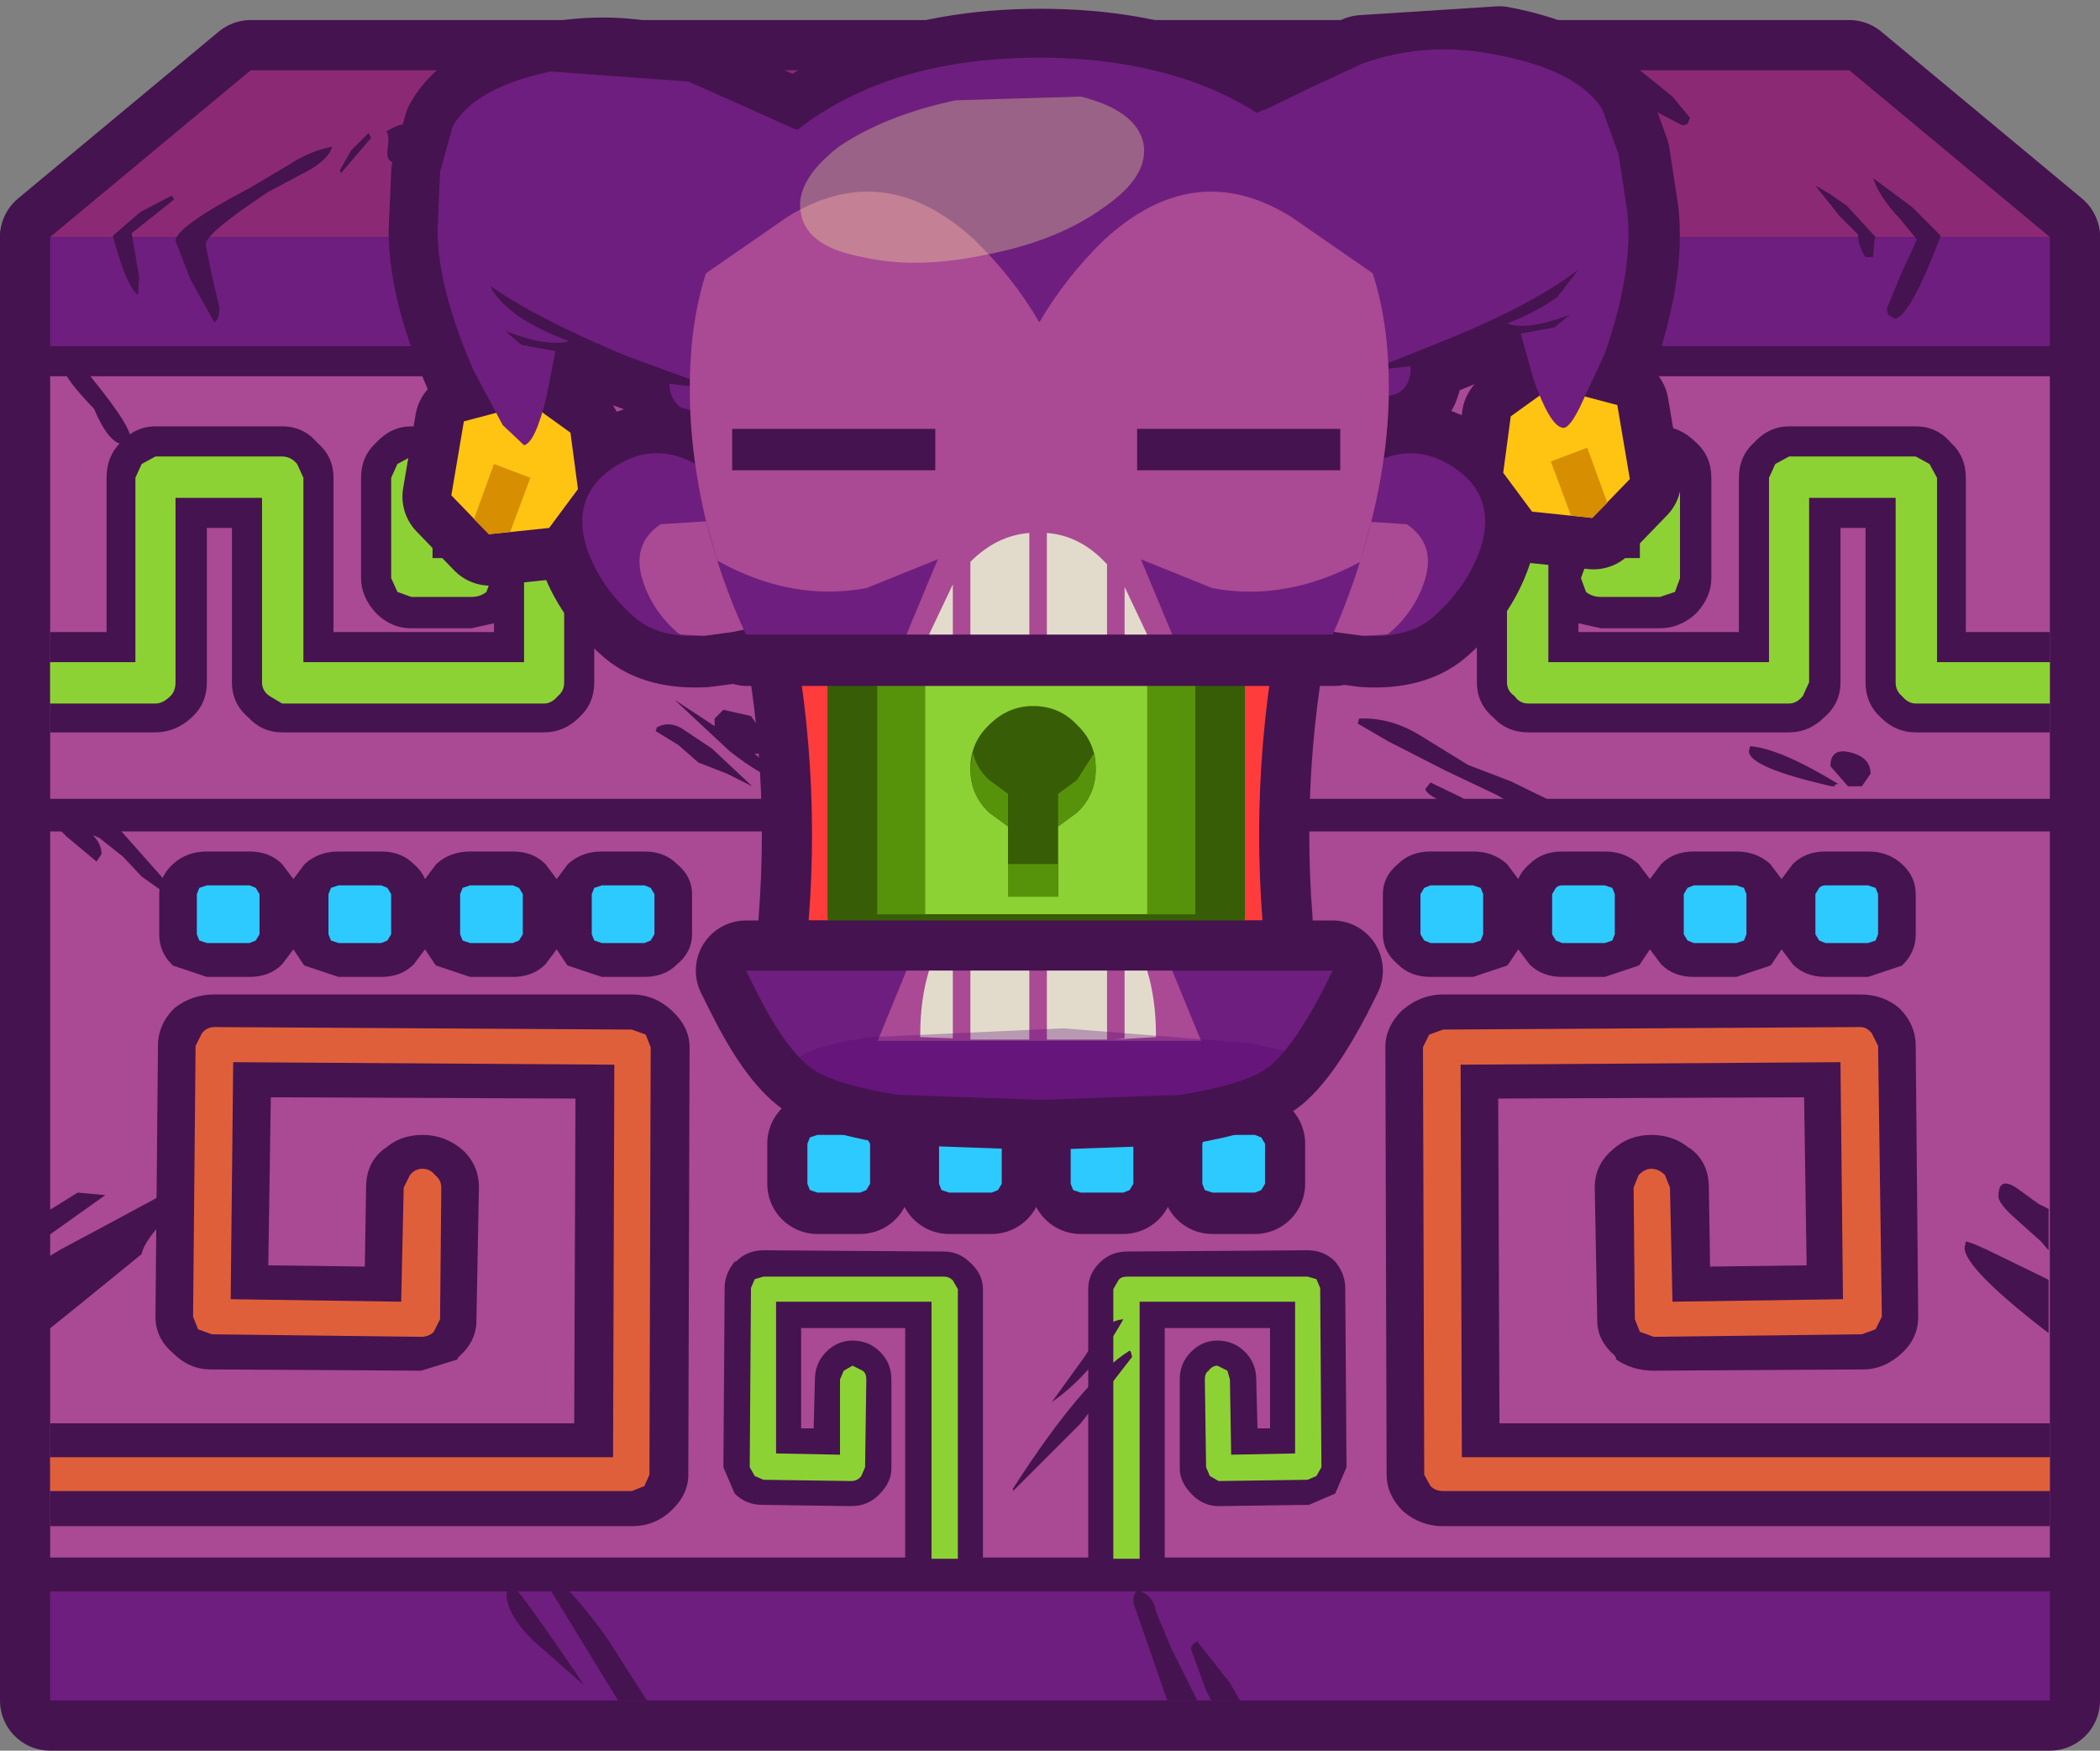 <?xml version="1.0" encoding="UTF-8" standalone="no"?>
<svg xmlns:xlink="http://www.w3.org/1999/xlink" height="69.8px" width="83.75px" xmlns="http://www.w3.org/2000/svg">
  <rect width="100%" height="100%" fill="#808080" stroke="none"/>
  <g transform="matrix(1.0, 0.0, 0.0, 1.0, 41.85, 34.65)">
    <path d="M-31.85 -31.85 L31.9 -31.85 39.9 -25.2 -39.85 -25.2 -31.85 -31.85" fill="#5e7e34" fill-rule="evenodd" stroke="none"/>
    <path d="M-31.85 -31.85 L31.9 -31.85 39.9 -25.2 -39.85 -25.2 -31.85 -31.85 Z" fill="none" stroke="#45134f" stroke-linecap="round" stroke-linejoin="round" stroke-width="4.0"/>
    <path d="M-39.85 33.15 L-39.85 -25.15 39.9 -25.15 39.9 33.15 -39.85 33.15" fill="#45134f" fill-rule="evenodd" stroke="none"/>
    <path d="M-39.85 33.15 L-39.85 -25.15 39.9 -25.15 39.9 33.15 -39.85 33.15 Z" fill="none" stroke="#45134f" stroke-linecap="round" stroke-linejoin="round" stroke-width="4.0"/>
    <path d="M-31.85 -31.85 L31.9 -31.85 39.9 -25.2 -39.85 -25.2 -31.85 -31.85" fill="#8c2975" fill-rule="evenodd" stroke="none"/>
    <path d="M39.9 27.45 L-39.85 27.45 -39.85 -1.5 39.9 -1.5 39.9 27.45" fill="#aa4994" fill-rule="evenodd" stroke="none"/>
    <path d="M-39.85 28.8 L39.9 28.8 39.9 33.15 -39.85 33.15 -39.85 28.8" fill="#6e1e7e" fill-rule="evenodd" stroke="none"/>
    <path d="M-39.85 -19.65 L39.9 -19.65 39.9 -2.8 -39.85 -2.8 -39.85 -19.65" fill="#aa4994" fill-rule="evenodd" stroke="none"/>
    <path d="M-39.85 -25.2 L39.9 -25.2 39.9 -20.85 -39.85 -20.85 -39.85 -25.2" fill="#6e1e7e" fill-rule="evenodd" stroke="none"/>
    <path d="M1.55 16.75 Q1.55 16.15 2.0 15.7 2.45 15.25 3.1 15.25 L10.3 15.2 Q10.95 15.2 11.4 15.65 11.8 16.15 11.8 16.7 L11.85 23.85 11.4 24.9 10.35 25.35 6.75 25.4 Q6.15 25.4 5.7 24.95 5.2 24.45 5.2 23.9 L5.2 20.35 Q5.2 19.7 5.65 19.25 6.1 18.8 6.7 18.8 7.35 18.8 7.8 19.25 8.25 19.7 8.25 20.35 L8.3 22.3 8.8 22.3 8.8 18.3 4.6 18.3 4.6 27.5 1.55 27.5 1.55 16.75" fill="#45134f" fill-rule="evenodd" stroke="none"/>
    <path d="M-2.65 16.75 L-2.65 27.5 -5.75 27.5 -5.75 18.3 -9.9 18.3 -9.9 22.3 -9.4 22.3 -9.35 20.35 Q-9.35 19.7 -8.9 19.25 -8.45 18.8 -7.85 18.8 -7.2 18.8 -6.75 19.25 -6.3 19.7 -6.3 20.35 L-6.3 23.9 Q-6.3 24.45 -6.8 24.95 -7.25 25.4 -7.9 25.4 L-11.45 25.35 Q-12.1 25.35 -12.55 24.9 L-13.0 23.85 -12.95 16.7 Q-12.95 16.15 -12.55 15.65 L-12.5 15.65 Q-12.05 15.2 -11.4 15.2 L-4.2 15.25 Q-3.6 15.25 -3.15 15.7 -2.65 16.15 -2.65 16.75" fill="#45134f" fill-rule="evenodd" stroke="none"/>
    <path d="M2.55 16.75 L2.75 16.4 Q2.85 16.25 3.1 16.25 L10.3 16.25 10.65 16.35 10.8 16.7 10.85 23.85 10.65 24.2 10.3 24.35 6.75 24.4 6.4 24.2 6.25 23.85 6.2 20.35 Q6.2 20.1 6.35 20.0 6.5 19.8 6.7 19.8 L7.1 20.0 7.2 20.35 7.25 23.35 9.8 23.3 9.8 17.25 3.6 17.25 3.6 27.5 2.55 27.5 2.55 16.75" fill="#8dd234" fill-rule="evenodd" stroke="none"/>
    <path d="M-3.65 16.75 L-3.65 27.5 -4.7 27.5 -4.7 17.25 -10.9 17.25 -10.9 23.3 -8.35 23.35 -8.35 20.35 -8.2 20.0 -7.85 19.8 -7.45 20.0 Q-7.3 20.1 -7.3 20.35 L-7.35 23.85 -7.5 24.2 Q-7.65 24.4 -7.9 24.4 L-11.4 24.35 -11.75 24.2 -11.95 23.85 -11.9 16.7 -11.75 16.35 -11.4 16.25 -4.2 16.25 Q-4.0 16.25 -3.85 16.4 L-3.65 16.75" fill="#8dd234" fill-rule="evenodd" stroke="none"/>
    <path d="M-16.65 26.2 L-39.85 26.2 -39.85 22.1 -18.95 22.1 -18.9 9.15 -31.05 9.1 -31.15 15.8 -27.3 15.85 -27.25 12.7 Q-27.25 11.65 -26.45 11.1 L-26.5 11.15 Q-25.9 10.6 -25.0 10.6 -24.1 10.6 -23.4 11.2 -22.75 11.8 -22.75 12.7 L-22.85 18.0 Q-22.85 18.8 -23.5 19.4 L-23.6 19.5 -23.6 19.55 -25.05 20.0 -33.45 19.95 Q-34.3 19.95 -34.95 19.3 -35.65 18.7 -35.65 17.85 L-35.55 7.05 Q-35.55 6.2 -34.9 5.55 -34.2 5.0 -33.3 5.0 L-16.65 5.0 Q-15.75 5.0 -15.05 5.65 -14.35 6.3 -14.35 7.1 L-14.4 24.15 Q-14.4 24.95 -15.1 25.6 -15.75 26.2 -16.65 26.2" fill="#45134f" fill-rule="evenodd" stroke="none"/>
    <path d="M21.1 -13.6 L21.1 -13.45 21.9 -13.6 21.1 -13.6 M34.55 -5.45 Q33.75 -5.45 33.15 -6.05 32.55 -6.6 32.55 -7.45 L32.55 -13.6 31.55 -13.6 31.55 -7.45 Q31.55 -6.6 30.9 -6.05 30.3 -5.45 29.5 -5.45 L19.1 -5.45 Q18.25 -5.45 17.7 -6.05 17.05 -6.6 17.05 -7.45 L17.05 -15.6 Q17.05 -16.45 17.7 -17.0 18.25 -17.65 19.1 -17.65 L24.35 -17.65 Q25.15 -17.65 25.8 -17.0 26.4 -16.45 26.4 -15.6 L26.4 -11.6 Q26.4 -10.85 25.8 -10.2 25.15 -9.6 24.35 -9.6 L22.0 -9.6 21.1 -9.8 21.1 -9.45 27.5 -9.45 27.5 -15.6 Q27.5 -16.45 28.1 -17.0 28.7 -17.65 29.5 -17.65 L34.55 -17.65 Q35.4 -17.65 35.95 -17.0 36.55 -16.45 36.55 -15.6 L36.55 -9.45 39.9 -9.45 39.9 -5.45 34.55 -5.45" fill="#45134f" fill-rule="evenodd" stroke="none"/>
    <path d="M-35.65 -5.45 L-39.85 -5.45 -39.85 -9.45 -37.6 -9.45 -37.6 -15.6 Q-37.6 -16.45 -37.05 -17.0 -36.45 -17.65 -35.65 -17.65 L-30.6 -17.65 Q-29.75 -17.65 -29.2 -17.0 -28.55 -16.45 -28.55 -15.6 L-28.55 -9.45 -22.15 -9.45 -22.15 -9.8 -23.05 -9.6 -25.45 -9.6 Q-26.25 -9.6 -26.85 -10.2 -27.45 -10.85 -27.45 -11.6 L-27.45 -15.6 Q-27.45 -16.45 -26.85 -17.0 -26.25 -17.65 -25.45 -17.65 L-20.15 -17.65 Q-19.35 -17.65 -18.75 -17.0 -18.15 -16.45 -18.15 -15.6 L-18.15 -7.45 Q-18.15 -6.6 -18.75 -6.05 -19.35 -5.45 -20.15 -5.45 L-30.6 -5.45 Q-31.4 -5.45 -31.95 -6.05 -32.6 -6.6 -32.6 -7.45 L-32.6 -13.6 -33.6 -13.6 -33.6 -7.45 Q-33.6 -6.6 -34.2 -6.05 -34.85 -5.45 -35.65 -5.45 M-22.15 -13.6 L-22.95 -13.6 -22.15 -13.45 -22.15 -13.6" fill="#45134f" fill-rule="evenodd" stroke="none"/>
    <path d="M27.4 -0.7 Q28.2 -0.7 28.75 -0.2 L29.2 0.4 29.65 -0.2 Q30.15 -0.7 30.95 -0.7 L32.65 -0.7 Q33.45 -0.7 34.0 -0.2 34.55 0.3 34.55 1.0 L34.55 2.6 Q34.55 3.3 34.05 3.8 L34.0 3.85 32.65 4.3 30.95 4.3 Q30.15 4.3 29.65 3.8 L29.2 3.2 28.8 3.8 28.75 3.85 27.4 4.3 25.7 4.3 Q24.9 4.3 24.4 3.8 L23.95 3.2 23.55 3.8 23.5 3.85 22.15 4.3 20.45 4.3 Q19.65 4.3 19.15 3.8 L18.7 3.2 18.3 3.8 18.25 3.85 16.9 4.3 15.2 4.3 Q14.4 4.3 13.9 3.8 13.3 3.3 13.3 2.6 L13.3 1.0 Q13.3 0.3 13.9 -0.2 14.4 -0.7 15.2 -0.7 L16.9 -0.7 Q17.7 -0.7 18.25 -0.2 L18.7 0.4 Q18.85 0.05 19.15 -0.2 19.65 -0.7 20.45 -0.7 L22.15 -0.7 Q22.95 -0.7 23.5 -0.2 L23.95 0.4 24.4 -0.2 Q24.9 -0.7 25.7 -0.7 L27.4 -0.7" fill="#45134f" fill-rule="evenodd" stroke="none"/>
    <path d="M-18.7 -32.05 L-18.9 -32.0 -18.95 -31.85 -18.6 -31.25 -18.0 -30.65 -17.2 -30.65 -16.9 -31.15 -17.5 -31.9 -18.7 -32.05 M-21.9 -32.55 L-22.25 -32.3 -18.6 -28.45 -18.3 -28.55 -19.4 -30.5 -20.6 -32.0 -21.4 -32.05 -21.6 -32.2 -21.9 -32.55 M-17.35 -31.2 L-17.35 -31.05 Q-18.15 -31.05 -18.4 -31.5 L-18.4 -31.6 -17.65 -31.55 -17.35 -31.2 M-28.3 -27.85 L-28.25 -27.75 -27.05 -29.15 -27.15 -29.35 -27.85 -28.65 -28.3 -27.85 M-25.7 -29.2 L-25.95 -28.55 -26.05 -28.55 -25.9 -28.95 -25.7 -29.2 M-26.45 -29.4 Q-26.3 -29.3 -26.4 -28.65 -26.45 -28.15 -26.0 -28.15 -25.6 -28.15 -25.45 -28.6 L-25.35 -29.1 Q-25.35 -30.1 -26.45 -29.4 M-34.85 -25.05 L-34.25 -23.5 -33.3 -21.8 Q-33.1 -21.9 -33.1 -22.4 L-33.4 -23.65 -33.65 -24.9 Q-33.65 -25.35 -31.15 -27.0 L-29.55 -27.85 Q-28.75 -28.3 -28.6 -28.8 -29.45 -28.65 -30.3 -28.1 L-31.9 -27.15 Q-34.85 -25.6 -34.85 -25.05 M-35.0 -26.85 L-36.25 -26.2 -37.35 -25.25 Q-36.8 -23.2 -36.35 -22.9 L-36.3 -23.6 -36.6 -25.35 -34.9 -26.7 -35.0 -26.85 M-38.7 -20.2 L-39.25 -20.2 -39.3 -19.95 Q-39.3 -19.6 -38.1 -18.35 -37.5 -16.95 -36.95 -16.95 L-36.75 -17.0 -36.65 -17.2 Q-36.65 -17.75 -38.7 -20.2 M-38.7 -2.15 L-38.85 -2.0 -38.8 -1.9 -39.9 -2.35 -39.9 -2.0 -39.2 -1.3 -38.0 -0.3 -37.8 -0.6 Q-37.8 -1.0 -38.15 -1.35 L-37.9 -1.25 -36.95 -0.5 -36.2 0.3 -35.35 0.9 -35.15 0.85 -35.1 0.65 -37.45 -2.0 -37.6 -1.9 -37.7 -1.8 -38.05 -1.95 -38.7 -2.15 M-13.0 -6.35 L-13.35 -6.0 -13.35 -5.7 -14.95 -6.75 -12.75 -4.7 Q-11.4 -3.65 -10.85 -3.6 L-10.8 -3.75 -11.75 -4.6 -11.35 -4.6 -11.25 -4.85 -11.55 -5.6 -11.9 -6.1 -13.0 -6.35 M-15.65 -5.65 L-15.7 -5.5 -14.8 -4.95 -14.0 -4.25 -12.85 -3.8 -11.85 -3.3 -13.45 -4.8 -14.05 -5.2 -14.5 -5.5 Q-15.1 -5.95 -15.65 -5.65 M-37.65 13.0 L-38.75 12.9 -39.8 13.55 -39.9 13.6 -39.9 14.6 -37.65 13.0 M-38.35 17.1 L-36.2 15.35 Q-36.1 14.8 -35.1 13.8 L-33.85 12.55 -35.3 12.95 -37.9 14.35 -39.4 15.15 -39.9 15.45 -39.9 18.35 -38.35 17.1 M32.85 -27.55 Q33.1 -26.8 33.9 -25.95 L34.6 -25.1 34.0 -23.8 33.4 -22.35 33.45 -22.1 33.7 -21.95 Q34.3 -21.95 35.55 -25.25 L34.4 -26.4 32.85 -27.55 M30.55 -27.25 L31.5 -26.05 32.25 -25.3 Q32.25 -24.85 32.55 -24.4 L32.85 -24.4 32.9 -25.05 32.95 -25.2 31.8 -26.45 31.15 -26.9 30.55 -27.25 M19.4 -32.15 L20.3 -31.6 21.0 -31.15 21.3 -31.25 20.4 -32.25 Q19.6 -32.9 19.4 -32.15 M21.05 -32.45 L22.85 -30.9 25.25 -29.65 25.45 -29.7 25.55 -29.95 24.85 -30.8 23.55 -31.85 22.0 -32.9 Q21.05 -33.25 21.05 -32.45 M17.4 -20.65 Q17.4 -20.2 17.7 -20.2 18.2 -20.2 18.2 -20.45 L18.25 -20.3 18.45 -20.35 Q18.7 -21.05 19.45 -21.95 L20.1 -22.9 20.05 -23.1 Q19.15 -23.15 17.4 -20.65 M37.85 13.05 Q37.85 13.35 38.6 14.0 L39.55 14.85 39.85 15.2 39.85 13.55 39.45 13.35 38.55 12.7 Q37.85 12.25 37.85 13.05 M36.55 14.85 L36.5 15.1 Q36.5 15.9 39.65 18.35 L39.85 18.5 39.85 16.4 39.8 16.35 37.95 15.45 Q36.85 14.9 36.55 14.85 M12.35 -6.0 L12.3 -5.8 13.5 -5.1 15.75 -3.95 17.85 -2.95 Q19.15 -2.2 19.45 -2.2 L19.7 -2.5 20.45 -2.3 20.55 -2.45 18.4 -3.5 16.7 -4.15 14.75 -5.35 Q13.6 -6.05 12.35 -6.0 M15.2 -3.45 L15.0 -3.2 Q15.0 -2.95 16.0 -2.55 L17.25 -2.1 17.55 -2.1 16.45 -2.85 15.2 -3.45 M18.7 -20.4 L18.85 -20.3 19.5 -20.7 20.0 -21.55 Q19.7 -21.7 19.2 -21.15 L18.7 -20.4 M27.95 -4.9 L27.9 -4.7 Q27.9 -4.05 31.2 -3.3 L31.35 -3.3 31.3 -3.35 31.45 -3.4 Q29.15 -4.8 27.95 -4.9 M31.15 -4.1 L31.85 -3.3 32.4 -3.3 32.75 -3.8 Q32.75 -4.45 31.95 -4.65 31.15 -4.85 31.15 -4.1 M-1.45 24.7 L-1.45 24.8 1.25 22.1 3.3 19.45 3.25 19.25 3.2 19.2 Q1.35 20.35 -1.45 24.7 M0.1 21.25 Q1.75 20.1 2.95 17.95 2.4 18.0 2.05 18.45 L1.4 19.45 0.1 21.25 M3.35 29.25 L4.7 33.15 5.9 33.15 4.85 31.05 4.25 29.6 Q4.15 29.05 3.75 28.85 3.35 28.6 3.35 29.25 M5.9 30.8 Q5.65 30.9 5.65 31.1 L6.25 32.75 6.45 33.15 7.6 33.15 7.2 32.45 5.9 30.8 M-20.05 28.05 L-20.15 28.1 -20.2 28.25 -17.2 33.15 -16.05 33.15 -17.65 30.65 Q-19.2 28.5 -20.05 28.05 M-21.55 28.4 L-21.65 28.9 Q-21.65 29.7 -20.6 30.75 L-18.55 32.55 Q-21.15 28.7 -21.55 28.4" fill="#45134f" fill-rule="evenodd" stroke="none"/>
    <path d="M-9.6 2.05 Q-9.05 -4.95 -10.75 -11.95 L-1.0 -11.95 -0.1 -11.95 9.65 -11.95 Q7.95 -4.95 8.5 2.05 L-0.1 2.05 -1.0 2.05 -9.6 2.05" fill="#c2421e" fill-rule="evenodd" stroke="none"/>
    <path d="M-9.6 2.05 Q-9.05 -4.95 -10.75 -11.95 L-1.0 -11.95 -0.1 -11.95 9.65 -11.95 Q7.95 -4.95 8.5 2.05 L-0.1 2.05 -1.0 2.05 -9.6 2.05 Z" fill="none" stroke="#45134f" stroke-linecap="round" stroke-linejoin="round" stroke-width="4.0"/>
    <path d="M-28.35 -0.7 Q-29.15 -0.7 -29.7 -0.2 L-30.15 0.4 -30.6 -0.2 Q-31.1 -0.7 -31.9 -0.7 L-33.6 -0.7 Q-34.4 -0.7 -34.95 -0.2 -35.5 0.3 -35.5 1.0 L-35.5 2.6 Q-35.5 3.3 -35.0 3.8 L-34.95 3.85 -33.6 4.3 -31.9 4.3 Q-31.1 4.3 -30.6 3.8 L-30.15 3.2 -29.75 3.8 -29.7 3.85 -28.35 4.3 -26.65 4.3 Q-25.85 4.3 -25.35 3.8 L-24.9 3.2 -24.5 3.8 -24.45 3.85 -23.1 4.3 -21.4 4.3 Q-20.6 4.3 -20.1 3.8 L-19.65 3.2 -19.25 3.8 -19.2 3.85 -17.85 4.3 -16.15 4.3 Q-15.35 4.3 -14.85 3.8 -14.25 3.3 -14.25 2.6 L-14.25 1.0 Q-14.25 0.3 -14.85 -0.2 -15.35 -0.7 -16.15 -0.7 L-17.85 -0.7 Q-18.65 -0.7 -19.2 -0.2 L-19.65 0.4 -20.1 -0.2 Q-20.6 -0.7 -21.4 -0.7 L-23.1 -0.7 Q-23.9 -0.7 -24.45 -0.2 L-24.9 0.4 Q-25.05 0.05 -25.35 -0.2 -25.85 -0.7 -26.65 -0.7 L-28.35 -0.7" fill="#45134f" fill-rule="evenodd" stroke="none"/>
    <path d="M-7.55 10.95 L-9.25 10.95 -9.25 12.55 -7.55 12.55 -7.55 10.95 M-2.3 10.95 L-4.0 10.95 -4.0 12.55 -2.3 12.55 -2.3 10.95 M2.95 10.95 L1.25 10.95 1.25 12.55 2.95 12.55 2.95 10.95 M8.2 10.95 L6.5 10.95 6.5 12.55 8.2 12.55 8.2 10.95" fill="#45134f" fill-rule="evenodd" stroke="none"/>
    <path d="M-7.55 10.95 L-9.25 10.95 -9.25 12.55 -7.55 12.55 -7.55 10.95 M-2.3 10.95 L-4.0 10.95 -4.0 12.55 -2.3 12.55 -2.3 10.95 M2.95 10.95 L1.25 10.95 1.25 12.55 2.95 12.55 2.95 10.95 M8.2 10.95 L6.5 10.95 6.5 12.55 8.2 12.55 8.2 10.95" fill="none" stroke="#45134f" stroke-linecap="round" stroke-linejoin="round" stroke-width="4.0"/>
    <path d="M15.7 26.2 Q14.8 26.2 14.1 25.6 13.45 24.95 13.45 24.15 L13.4 7.1 Q13.4 6.3 14.05 5.65 14.8 5.0 15.7 5.0 L32.35 5.0 Q33.25 5.0 33.9 5.55 34.55 6.2 34.55 7.05 L34.65 17.85 Q34.65 18.7 34.0 19.3 33.3 19.95 32.45 19.95 L24.1 20.0 Q23.25 20.0 22.6 19.55 L22.6 19.5 22.55 19.4 Q21.85 18.8 21.85 18.0 L21.75 12.7 Q21.75 11.8 22.45 11.2 23.1 10.6 24.0 10.6 24.9 10.6 25.55 11.15 L25.5 11.1 Q26.3 11.65 26.3 12.7 L26.35 15.85 30.2 15.8 30.1 9.1 17.9 9.15 17.95 22.1 39.9 22.1 39.9 26.2 15.7 26.2" fill="#45134f" fill-rule="evenodd" stroke="none"/>
    <path d="M15.7 24.8 Q15.4 24.8 15.2 24.6 L14.95 24.15 14.9 7.1 15.15 6.6 15.7 6.4 32.35 6.3 Q32.6 6.3 32.8 6.55 L33.05 7.05 33.2 17.85 32.95 18.35 32.4 18.55 24.1 18.65 23.55 18.45 23.35 17.95 23.3 12.7 23.5 12.2 Q23.75 11.95 24.0 11.95 24.3 11.95 24.55 12.2 L24.75 12.7 24.85 17.25 31.65 17.15 31.55 7.7 16.4 7.8 16.45 23.45 39.9 23.45 39.9 24.8 15.7 24.8" fill="#e05f3b" fill-rule="evenodd" stroke="none"/>
    <path d="M16.9 0.65 L17.2 0.75 17.3 1.0 17.3 2.6 17.2 2.85 16.9 2.95 15.2 2.95 14.95 2.85 14.8 2.6 14.8 1.0 14.95 0.75 15.2 0.65 16.9 0.65 M32.65 0.65 L32.95 0.75 33.05 1.0 33.05 2.6 32.95 2.85 32.65 2.95 30.95 2.95 30.7 2.85 30.55 2.6 30.55 1.0 30.7 0.75 Q30.8 0.65 30.95 0.65 L32.65 0.65 M27.4 0.65 L27.7 0.75 27.8 1.0 27.8 2.6 27.7 2.85 27.4 2.95 25.7 2.95 25.45 2.85 25.3 2.6 25.3 1.0 25.45 0.75 25.7 0.65 27.4 0.65 M22.15 0.65 L22.45 0.75 22.55 1.0 22.55 2.6 22.45 2.85 22.15 2.95 20.45 2.95 20.2 2.85 20.05 2.6 20.05 1.0 20.2 0.75 Q20.3 0.65 20.45 0.65 L22.15 0.65" fill="#2ccaff" fill-rule="evenodd" stroke="none"/>
    <path d="M-16.65 24.8 L-39.85 24.8 -39.85 23.45 -17.4 23.45 -17.35 7.8 -32.55 7.7 -32.65 17.15 -25.85 17.25 -25.75 12.7 -25.5 12.2 Q-25.3 11.95 -25.0 11.95 -24.7 11.95 -24.5 12.2 -24.25 12.4 -24.25 12.7 L-24.3 17.95 -24.55 18.45 Q-24.75 18.65 -25.05 18.65 L-33.4 18.55 -33.95 18.35 -34.15 17.85 -34.05 7.05 -33.8 6.55 Q-33.6 6.3 -33.3 6.3 L-16.65 6.4 -16.1 6.6 -15.9 7.1 -15.95 24.15 -16.15 24.6 -16.65 24.8" fill="#e05f3b" fill-rule="evenodd" stroke="none"/>
    <path d="M-17.85 0.65 L-18.15 0.75 -18.25 1.0 -18.25 2.6 -18.15 2.85 -17.85 2.95 -16.15 2.95 -15.9 2.85 -15.75 2.6 -15.75 1.0 -15.9 0.75 -16.15 0.65 -17.85 0.65 M-33.6 0.65 L-33.9 0.75 -34.0 1.0 -34.0 2.6 -33.9 2.85 -33.6 2.95 -31.9 2.95 -31.65 2.85 -31.5 2.6 -31.5 1.0 -31.65 0.75 -31.9 0.65 -33.6 0.65 M-28.35 0.65 L-28.65 0.75 -28.75 1.0 -28.75 2.6 -28.65 2.85 -28.35 2.95 -26.65 2.95 -26.4 2.85 -26.25 2.6 -26.25 1.0 -26.4 0.75 -26.65 0.65 -28.35 0.65 M-23.1 0.65 L-23.4 0.75 -23.5 1.0 -23.5 2.6 -23.4 2.85 -23.1 2.95 -21.4 2.95 -21.15 2.85 -21.0 2.6 -21.0 1.0 -21.15 0.75 -21.4 0.65 -23.1 0.65" fill="#2ccaff" fill-rule="evenodd" stroke="none"/>
    <path d="M6.5 10.6 L6.2 10.7 6.1 10.95 6.1 12.55 6.2 12.8 6.5 12.9 8.2 12.9 8.45 12.8 8.6 12.55 8.6 10.95 8.45 10.7 8.2 10.6 6.5 10.6 M-9.25 10.6 L-9.55 10.7 -9.65 10.95 -9.65 12.55 -9.55 12.8 -9.25 12.9 -7.55 12.9 -7.3 12.8 -7.15 12.55 -7.15 10.95 -7.3 10.7 -7.55 10.6 -9.25 10.6 M-4.0 10.6 L-4.3 10.7 -4.4 10.95 -4.4 12.55 -4.3 12.8 -4.0 12.9 -2.3 12.9 -2.05 12.8 -1.9 12.55 -1.9 10.95 -2.05 10.7 -2.3 10.6 -4.0 10.6 M1.25 10.6 L0.95 10.7 0.85 10.95 0.85 12.55 0.95 12.8 1.25 12.9 2.95 12.9 3.2 12.8 3.35 12.55 3.35 10.95 3.2 10.7 2.95 10.6 1.25 10.6" fill="#2ccaff" fill-rule="evenodd" stroke="none"/>
    <path d="M34.55 -6.6 Q34.25 -6.6 34.0 -6.9 33.75 -7.1 33.75 -7.45 L33.75 -14.8 30.3 -14.8 30.3 -7.45 30.05 -6.9 Q29.8 -6.6 29.5 -6.6 L19.1 -6.6 Q18.75 -6.6 18.55 -6.9 18.25 -7.1 18.25 -7.45 L18.25 -15.6 Q18.25 -15.95 18.55 -16.15 L19.1 -16.45 24.35 -16.45 24.95 -16.15 25.15 -15.6 25.15 -11.6 24.95 -11.05 24.35 -10.85 22.0 -10.85 Q21.65 -10.85 21.4 -11.05 L21.2 -11.6 21.4 -12.15 22.0 -12.4 23.55 -12.4 23.55 -14.8 19.9 -14.8 19.9 -8.25 28.7 -8.25 28.7 -15.6 28.95 -16.15 29.5 -16.45 34.55 -16.45 35.1 -16.15 35.4 -15.6 35.4 -8.25 39.9 -8.25 39.9 -6.6 34.55 -6.6" fill="#8dd234" fill-rule="evenodd" stroke="none"/>
    <path d="M-35.65 -6.6 L-39.85 -6.6 -39.85 -8.25 -36.45 -8.25 -36.45 -15.6 -36.2 -16.15 -35.65 -16.45 -30.6 -16.45 Q-30.25 -16.45 -30.0 -16.15 L-29.75 -15.6 -29.75 -8.25 -20.95 -8.25 -20.95 -14.8 -24.6 -14.8 -24.6 -12.4 -23.05 -12.4 -22.45 -12.15 -22.25 -11.6 -22.45 -11.05 Q-22.7 -10.85 -23.05 -10.85 L-25.45 -10.85 -26.0 -11.05 -26.25 -11.6 -26.25 -15.6 -26.0 -16.15 -25.45 -16.45 -20.15 -16.45 Q-19.85 -16.45 -19.6 -16.15 L-19.35 -15.6 -19.35 -7.45 Q-19.35 -7.1 -19.6 -6.9 -19.85 -6.6 -20.15 -6.6 L-30.6 -6.6 -31.1 -6.9 Q-31.4 -7.1 -31.4 -7.45 L-31.4 -14.8 -34.85 -14.8 -34.85 -7.45 Q-34.85 -7.1 -35.05 -6.9 -35.35 -6.6 -35.65 -6.6" fill="#8dd234" fill-rule="evenodd" stroke="none"/>
    <path d="M-9.6 2.05 Q-9.05 -4.95 -10.75 -11.95 L-1.0 -11.95 -0.1 -11.95 9.65 -11.95 Q7.95 -4.95 8.5 2.05 L-0.1 2.05 -1.0 2.05 -9.6 2.05" fill="#ff3c3c" fill-rule="evenodd" stroke="none"/>
    <path d="M-6.85 -8.0 L5.8 -8.0 5.8 1.8 -6.85 1.8 -6.85 -8.0" fill="#3bb7e0" fill-rule="evenodd" stroke="none"/>
    <path d="M-6.85 -8.0 L5.8 -8.0 5.8 1.8 -6.85 1.8 -6.85 -8.0 Z" fill="none" stroke="#375d06" stroke-linecap="round" stroke-linejoin="round" stroke-width="4.0"/>
    <path d="M-6.85 -8.0 L5.8 -8.0 5.8 1.8 -6.85 1.8 -6.85 -8.0" fill="#8dd234" fill-rule="evenodd" stroke="none"/>
    <path d="M1.85 -4.0 Q1.85 -2.95 1.1 -2.25 L0.35 -1.7 0.35 1.1 -1.65 1.1 -1.65 -1.7 -2.4 -2.25 Q-3.15 -2.95 -3.15 -4.0 -3.15 -5.05 -2.4 -5.75 -1.65 -6.5 -0.65 -6.5 0.4 -6.5 1.1 -5.75 1.85 -5.05 1.85 -4.0" fill="#375d06" fill-rule="evenodd" stroke="none"/>
    <path d="M5.8 -8.0 L5.8 1.8 3.9 1.8 3.9 -8.0 5.8 -8.0 M-6.85 -8.0 L-4.95 -8.0 -4.95 1.8 -6.85 1.8 -6.85 -8.0" fill="#57930a" fill-rule="evenodd" stroke="none"/>
    <path d="M-1.65 -1.7 L-2.4 -2.25 Q-3.15 -2.95 -3.15 -4.0 L-3.05 -4.65 Q-2.9 -4.0 -2.4 -3.55 L-1.65 -3.0 -1.65 -1.7 M0.35 1.1 L-1.65 1.1 -1.65 -0.2 0.35 -0.2 0.35 1.1 M1.85 -4.0 Q1.85 -2.95 1.1 -2.25 L0.35 -1.7 0.35 -3.0 1.1 -3.55 1.8 -4.65 1.85 -4.0" fill="#57930a" fill-rule="evenodd" stroke="none"/>
    <path d="M10.9 4.85 Q9.75 7.05 8.8 7.85 7.95 8.55 5.25 9.0 L-0.35 9.2 -6.05 9.0 Q-8.8 8.55 -9.6 7.85 -10.6 7.05 -11.7 4.85 L-12.1 4.05 11.3 4.05 10.9 4.85" fill="#45134f" fill-rule="evenodd" stroke="none"/>
    <path d="M10.9 4.85 Q9.75 7.05 8.8 7.85 7.95 8.55 5.25 9.0 L-0.35 9.2 -6.05 9.0 Q-8.8 8.55 -9.6 7.85 -10.6 7.05 -11.7 4.85 L-12.1 4.05 11.3 4.05 10.9 4.85 Z" fill="none" stroke="#45134f" stroke-linecap="round" stroke-linejoin="round" stroke-width="4.0"/>
    <path d="M-20.65 -18.5 L-23.3 -17.8 -23.8 -14.85 -22.3 -13.3 -19.9 -13.55 -18.75 -15.1 -19.05 -17.35 -20.65 -18.5" fill="#ffc412" fill-rule="evenodd" stroke="none"/>
    <path d="M-20.65 -18.5 L-19.05 -17.35 -18.75 -15.1 -19.9 -13.55 -22.3 -13.3 -23.8 -14.85 -23.3 -17.8 -20.65 -18.5 Z" fill="none" stroke="#45134f" stroke-linecap="round" stroke-linejoin="round" stroke-width="4.0"/>
    <path d="M20.05 -19.15 L22.7 -18.45 23.2 -15.5 21.7 -13.95 19.3 -14.2 18.15 -15.75 18.45 -18.0 20.05 -19.15" fill="#ffc412" fill-rule="evenodd" stroke="none"/>
    <path d="M20.05 -19.15 L18.45 -18.0 18.15 -15.75 19.3 -14.2 21.7 -13.95 23.2 -15.5 22.7 -18.45 20.05 -19.15 Z" fill="none" stroke="#45134f" stroke-linecap="round" stroke-linejoin="round" stroke-width="4.0"/>
    <path d="M-13.15 -15.45 L-14.15 -16.15 Q-15.8 -17.0 -17.35 -15.95 -19.05 -14.8 -18.4 -12.75 -17.85 -11.15 -16.45 -9.95 -15.5 -9.15 -13.75 -9.25 L-12.6 -9.4 -12.15 -9.5 -12.8 -15.05 -13.15 -15.45" fill="#8c2975" fill-rule="evenodd" stroke="none"/>
    <path d="M-13.15 -15.45 L-14.15 -16.15 Q-15.8 -17.0 -17.35 -15.95 -19.05 -14.8 -18.4 -12.75 -17.85 -11.15 -16.45 -9.95 -15.5 -9.15 -13.75 -9.25 L-12.6 -9.4 -12.15 -9.5 -12.8 -15.05 -13.15 -15.45 Z" fill="none" stroke="#45134f" stroke-linecap="round" stroke-linejoin="round" stroke-width="4.0"/>
    <path d="M13.0 -16.15 Q14.65 -17.0 16.2 -15.95 17.9 -14.8 17.25 -12.75 16.7 -11.15 15.3 -9.95 14.35 -9.15 12.6 -9.25 L11.45 -9.4 11.0 -9.5 11.65 -15.05 12.0 -15.45 13.0 -16.15" fill="#8c2975" fill-rule="evenodd" stroke="none"/>
    <path d="M13.0 -16.15 Q14.65 -17.0 16.2 -15.95 17.9 -14.8 17.25 -12.75 16.7 -11.15 15.3 -9.95 14.35 -9.15 12.6 -9.25 L11.45 -9.4 11.0 -9.5 11.65 -15.05 12.0 -15.45 13.0 -16.15 Z" fill="none" stroke="#45134f" stroke-linecap="round" stroke-linejoin="round" stroke-width="4.0"/>
    <path d="M13.55 -20.35 Q13.75 -17.25 12.9 -13.85 12.3 -11.45 11.35 -9.3 L-12.05 -9.3 Q-13.05 -11.45 -13.65 -13.85 -14.45 -17.25 -14.25 -20.35 -14.0 -23.95 -12.3 -26.8 -10.6 -29.65 -7.1 -31.1 -4.2 -32.3 -0.35 -32.3 3.45 -32.3 6.4 -31.1 9.85 -29.65 11.6 -26.8 13.3 -23.95 13.55 -20.35" fill="#8c2975" fill-rule="evenodd" stroke="none"/>
    <path d="M13.55 -20.35 Q13.75 -17.25 12.9 -13.85 12.3 -11.45 11.35 -9.3 L-12.05 -9.3 Q-13.05 -11.45 -13.65 -13.85 -14.45 -17.25 -14.25 -20.35 -14.0 -23.95 -12.3 -26.8 -10.6 -29.65 -7.1 -31.1 -4.2 -32.3 -0.35 -32.3 3.45 -32.3 6.4 -31.1 9.85 -29.65 11.6 -26.8 13.3 -23.95 13.55 -20.35 Z" fill="none" stroke="#45134f" stroke-linecap="round" stroke-linejoin="round" stroke-width="4.0"/>
    <path d="M-4.8 -27.95 Q-1.3 -28.4 -9.5 -21.95 L-11.55 -20.1 -13.9 -18.15 -14.65 -18.35 -15.1 -19.3 -14.25 -19.2 -13.65 -19.25 -16.8 -20.4 Q-20.3 -21.85 -22.25 -23.2 -22.0 -22.65 -21.2 -22.05 -20.35 -21.45 -19.1 -21.0 -19.95 -20.75 -21.65 -21.4 L-21.0 -20.85 -19.65 -20.6 -20.0 -18.8 Q-20.45 -16.95 -20.9 -16.85 -21.15 -16.8 -21.75 -17.65 L-22.9 -19.8 Q-24.35 -23.1 -24.35 -25.45 L-24.25 -27.75 -23.75 -29.55 Q-22.9 -31.1 -19.85 -31.75 -17.05 -32.3 -14.35 -31.35 -13.5 -31.05 -12.1 -30.35 L-10.1 -29.45 -10.05 -29.45 -9.95 -29.4 -9.85 -29.35 -9.8 -29.45 -8.85 -29.45 -8.65 -28.95 Q-8.4 -27.9 -6.45 -27.85 L-4.8 -27.95" fill="#8c2975" fill-rule="evenodd" stroke="none"/>
    <path d="M-4.8 -27.95 L-6.45 -27.85 Q-8.4 -27.9 -8.65 -28.95 L-8.85 -29.45 -9.8 -29.45 -9.85 -29.35 -9.95 -29.4 -10.05 -29.45 -10.1 -29.45 -12.1 -30.35 Q-13.5 -31.05 -14.35 -31.35 -17.05 -32.3 -19.85 -31.75 -22.9 -31.1 -23.75 -29.55 L-24.25 -27.75 -24.35 -25.45 Q-24.35 -23.1 -22.9 -19.8 L-21.75 -17.65 Q-21.15 -16.8 -20.9 -16.85 -20.45 -16.95 -20.0 -18.8 L-19.65 -20.6 -21.0 -20.85 -21.65 -21.4 Q-19.95 -20.75 -19.1 -21.0 -20.35 -21.45 -21.2 -22.05 -22.0 -22.65 -22.25 -23.2 -20.3 -21.85 -16.8 -20.4 L-13.65 -19.25 -14.25 -19.2 -15.1 -19.3 -14.65 -18.35 -13.9 -18.15 -11.55 -20.1 -9.5 -21.95 Q-1.3 -28.4 -4.8 -27.95 Z" fill="none" stroke="#45134f" stroke-linecap="round" stroke-linejoin="round" stroke-width="4.0"/>
    <path d="M7.05 -29.6 L7.2 -30.15 8.15 -30.15 8.2 -30.05 8.55 -30.2 8.6 -30.2 10.35 -31.05 12.5 -32.05 17.95 -32.4 Q21.1 -31.8 22.1 -30.25 L22.75 -28.45 23.1 -26.15 Q23.35 -23.8 22.2 -20.5 L21.2 -18.35 Q20.75 -17.45 20.5 -17.55 20.0 -17.65 19.35 -19.5 L18.85 -21.3 20.2 -21.55 20.8 -22.05 Q19.1 -21.4 18.3 -21.7 19.45 -22.15 20.3 -22.75 L21.15 -23.85 Q19.4 -22.5 16.0 -21.1 L13.0 -19.9 13.55 -19.9 14.45 -20.0 Q14.5 -19.3 14.0 -18.95 13.45 -18.65 12.6 -18.95 L10.4 -20.85 8.6 -22.65 7.35 -23.55 6.7 -29.05 7.05 -29.6" fill="#8c2975" fill-rule="evenodd" stroke="none"/>
    <path d="M7.05 -29.6 L7.2 -30.15 8.15 -30.15 8.2 -30.05 8.55 -30.2 8.6 -30.2 10.35 -31.05 12.5 -32.05 17.95 -32.4 Q21.1 -31.8 22.1 -30.25 L22.75 -28.45 23.1 -26.15 Q23.35 -23.8 22.2 -20.5 L21.2 -18.35 Q20.75 -17.45 20.5 -17.55 20.0 -17.65 19.35 -19.5 L18.85 -21.3 20.2 -21.55 20.8 -22.05 Q19.1 -21.4 18.3 -21.7 19.45 -22.15 20.3 -22.75 L21.15 -23.85 Q19.4 -22.5 16.0 -21.1 L13.0 -19.9 13.55 -19.9 14.45 -20.0 Q14.5 -19.3 14.0 -18.95 13.45 -18.65 12.6 -18.95 L10.4 -20.85 8.6 -22.65 7.35 -23.55 6.7 -29.05 7.05 -29.6 Z" fill="none" stroke="#45134f" stroke-linecap="round" stroke-linejoin="round" stroke-width="4.0"/>
    <path d="M10.9 4.85 Q9.75 7.05 8.8 7.85 7.95 8.55 5.25 9.0 L-0.35 9.2 -6.05 9.0 Q-8.8 8.55 -9.6 7.85 -10.6 7.05 -11.7 4.85 L-12.1 4.05 11.3 4.05 10.9 4.85" fill="#6e1e7e" fill-rule="evenodd" stroke="none"/>
    <path d="M6.05 6.85 L-6.85 6.85 -5.7 4.05 4.9 4.05 6.05 6.85" fill="#aa4994" fill-rule="evenodd" stroke="none"/>
    <path d="M2.3 6.8 L-0.1 6.8 -0.1 4.05 2.3 4.05 2.3 6.8 M4.25 6.7 L2.55 6.8 3.0 6.75 3.0 4.05 3.9 4.05 Q4.25 5.2 4.25 6.6 L4.25 6.7 M-5.15 6.7 L-5.15 6.6 Q-5.15 5.2 -4.8 4.05 L-3.85 4.05 -3.85 6.75 -5.15 6.7 M-0.8 6.8 L-3.15 6.8 -3.15 4.05 -0.8 4.05 -0.8 6.8" fill="#e2dbcc" fill-rule="evenodd" stroke="none"/>
    <path d="M-7.1 6.7 L0.55 6.35 8.1 6.95 9.4 7.25 8.8 7.85 Q7.95 8.55 5.25 9.0 L-0.35 9.2 -6.05 9.0 Q-8.8 8.55 -9.6 7.85 L-9.95 7.5 Q-9.3 7.0 -7.1 6.7" fill="#550074" fill-opacity="0.302" fill-rule="evenodd" stroke="none"/>
    <path d="M-20.7 -18.55 L-23.35 -17.85 -23.85 -14.9 -22.35 -13.35 -19.95 -13.6 -18.8 -15.15 -19.1 -17.4 -20.7 -18.55" fill="#ffc412" fill-rule="evenodd" stroke="none"/>
    <path d="M-20.7 -15.6 L-22.15 -16.15 -22.95 -13.95 -22.35 -13.35 -21.5 -13.45 -20.7 -15.6" fill="#d78e00" fill-rule="evenodd" stroke="none"/>
    <path d="M-13.2 -15.5 L-14.2 -16.2 Q-15.85 -17.05 -17.4 -16.0 -19.1 -14.85 -18.45 -12.8 -17.9 -11.2 -16.5 -10.0 -15.55 -9.2 -13.8 -9.3 L-12.65 -9.45 -12.2 -9.55 -12.85 -15.1 -13.2 -15.5" fill="#6e1e7e" fill-rule="evenodd" stroke="none"/>
    <path d="M-13.15 -13.9 L-15.5 -13.75 Q-16.7 -12.95 -16.2 -11.45 -15.8 -10.25 -14.8 -9.4 L-14.7 -9.35 -13.75 -9.3 -12.65 -9.45 -12.15 -9.55 -12.65 -13.55 -13.15 -13.9" fill="#aa4994" fill-rule="evenodd" stroke="none"/>
    <path d="M12.95 -16.2 Q14.6 -17.05 16.15 -16.0 17.85 -14.85 17.2 -12.8 16.65 -11.2 15.25 -10.0 14.3 -9.2 12.55 -9.3 L11.4 -9.45 10.95 -9.55 11.6 -15.1 11.95 -15.5 12.95 -16.2" fill="#6e1e7e" fill-rule="evenodd" stroke="none"/>
    <path d="M11.9 -13.9 L14.25 -13.75 Q15.45 -12.95 14.95 -11.45 14.55 -10.25 13.55 -9.4 L13.45 -9.35 12.5 -9.3 11.4 -9.45 10.9 -9.55 11.4 -13.55 11.9 -13.9" fill="#aa4994" fill-rule="evenodd" stroke="none"/>
    <path d="M13.5 -20.4 Q13.7 -17.3 12.85 -13.9 12.25 -11.5 11.3 -9.35 L-12.1 -9.35 Q-13.1 -11.5 -13.7 -13.9 -14.5 -17.3 -14.3 -20.4 -14.05 -24.0 -12.35 -26.85 -10.65 -29.7 -7.15 -31.15 -4.25 -32.35 -0.4 -32.35 3.4 -32.35 6.35 -31.15 9.8 -29.7 11.55 -26.85 13.25 -24.0 13.5 -20.4" fill="#6e1e7e" fill-rule="evenodd" stroke="none"/>
    <path d="M-4.85 -28.0 Q-1.35 -28.45 -9.55 -22.0 L-11.6 -20.15 -13.95 -18.2 -14.7 -18.4 Q-15.15 -18.75 -15.15 -19.35 L-14.3 -19.25 -13.7 -19.3 -16.85 -20.45 Q-20.35 -21.9 -22.3 -23.25 -22.05 -22.7 -21.25 -22.1 -20.4 -21.5 -19.15 -21.05 -20.0 -20.8 -21.7 -21.45 L-21.05 -20.9 -19.7 -20.65 -20.05 -18.85 Q-20.5 -17.0 -20.95 -16.9 L-21.8 -17.7 -22.95 -19.85 Q-24.4 -23.15 -24.4 -25.5 L-24.3 -27.8 -23.8 -29.6 Q-22.95 -31.15 -19.9 -31.8 L-14.4 -31.4 -12.15 -30.4 -10.15 -29.5 -10.1 -29.5 -10.0 -29.45 -9.9 -29.4 -9.85 -29.5 -8.9 -29.5 -8.7 -29.0 Q-8.45 -27.95 -6.5 -27.9 L-4.85 -28.0" fill="#6e1e7e" fill-rule="evenodd" stroke="none"/>
    <path d="M20.0 -19.2 L22.65 -18.5 23.15 -15.55 21.65 -14.0 19.25 -14.25 18.1 -15.8 18.4 -18.05 20.0 -19.2" fill="#ffc412" fill-rule="evenodd" stroke="none"/>
    <path d="M20.0 -16.25 L21.45 -16.8 22.25 -14.6 21.65 -14.0 20.8 -14.1 20.0 -16.25" fill="#d78e00" fill-rule="evenodd" stroke="none"/>
    <path d="M7.0 -29.65 L7.15 -30.2 8.1 -30.2 8.15 -30.1 8.5 -30.25 8.55 -30.25 10.3 -31.1 12.45 -32.1 Q15.05 -33.05 17.9 -32.45 21.05 -31.85 22.05 -30.3 L22.7 -28.5 23.05 -26.2 Q23.3 -23.85 22.15 -20.55 L21.15 -18.4 Q20.7 -17.5 20.45 -17.6 19.95 -17.7 19.3 -19.55 L18.8 -21.35 20.15 -21.6 20.75 -22.1 Q19.05 -21.45 18.25 -21.75 19.4 -22.2 20.25 -22.8 L21.1 -23.9 Q19.35 -22.55 15.95 -21.15 L12.95 -19.95 13.5 -19.95 14.4 -20.05 Q14.45 -19.35 13.95 -19.0 13.4 -18.7 12.55 -19.0 12.3 -19.1 10.35 -20.9 L8.55 -22.7 7.3 -23.6 6.65 -29.1 7.0 -29.65" fill="#6e1e7e" fill-rule="evenodd" stroke="none"/>
    <path d="M9.65 -26.0 L12.9 -23.75 Q13.4 -22.15 13.5 -20.4 13.7 -17.3 12.85 -13.9 L12.4 -12.25 Q9.45 -10.65 6.5 -11.2 L3.65 -12.35 4.9 -9.35 -5.7 -9.35 -4.45 -12.35 -7.3 -11.2 Q-10.3 -10.65 -13.25 -12.3 L-13.7 -13.9 Q-14.5 -17.3 -14.3 -20.4 -14.2 -22.15 -13.7 -23.75 L-10.45 -26.0 Q-6.6 -28.4 -3.0 -25.1 -1.45 -23.6 -0.4 -21.8 0.65 -23.6 2.2 -25.1 5.8 -28.4 9.65 -26.0" fill="#aa4994" fill-rule="evenodd" stroke="none"/>
    <path d="M-12.65 -17.55 L-4.55 -17.55 -4.55 -15.9 -12.65 -15.9 -12.65 -17.55" fill="#45134f" fill-rule="evenodd" stroke="none"/>
    <path d="M3.5 -17.55 L11.6 -17.55 11.6 -15.9 3.5 -15.9 3.5 -17.55" fill="#45134f" fill-rule="evenodd" stroke="none"/>
    <path d="M3.0 -11.25 L3.9 -9.35 3.0 -9.35 3.0 -11.25 M-0.1 -13.4 Q1.25 -13.3 2.3 -12.15 L2.3 -9.35 -0.1 -9.35 -0.1 -13.4 M-3.15 -12.25 Q-2.1 -13.3 -0.8 -13.4 L-0.8 -9.35 -3.15 -9.35 -3.15 -12.25 M-3.85 -9.35 L-4.8 -9.35 -3.85 -11.35 -3.85 -9.35" fill="#e2dbcc" fill-rule="evenodd" stroke="none"/>
    <path d="M3.75 -28.95 Q4.0 -27.65 2.2 -26.4 0.35 -25.05 -2.5 -24.5 -5.3 -23.9 -7.45 -24.4 -9.65 -24.8 -9.9 -26.1 -10.2 -27.4 -8.4 -28.8 -6.55 -30.05 -3.75 -30.65 L1.25 -30.8 Q3.45 -30.25 3.75 -28.95" fill="#ffff99" fill-opacity="0.302" fill-rule="evenodd" stroke="none"/>
  </g>
</svg>
